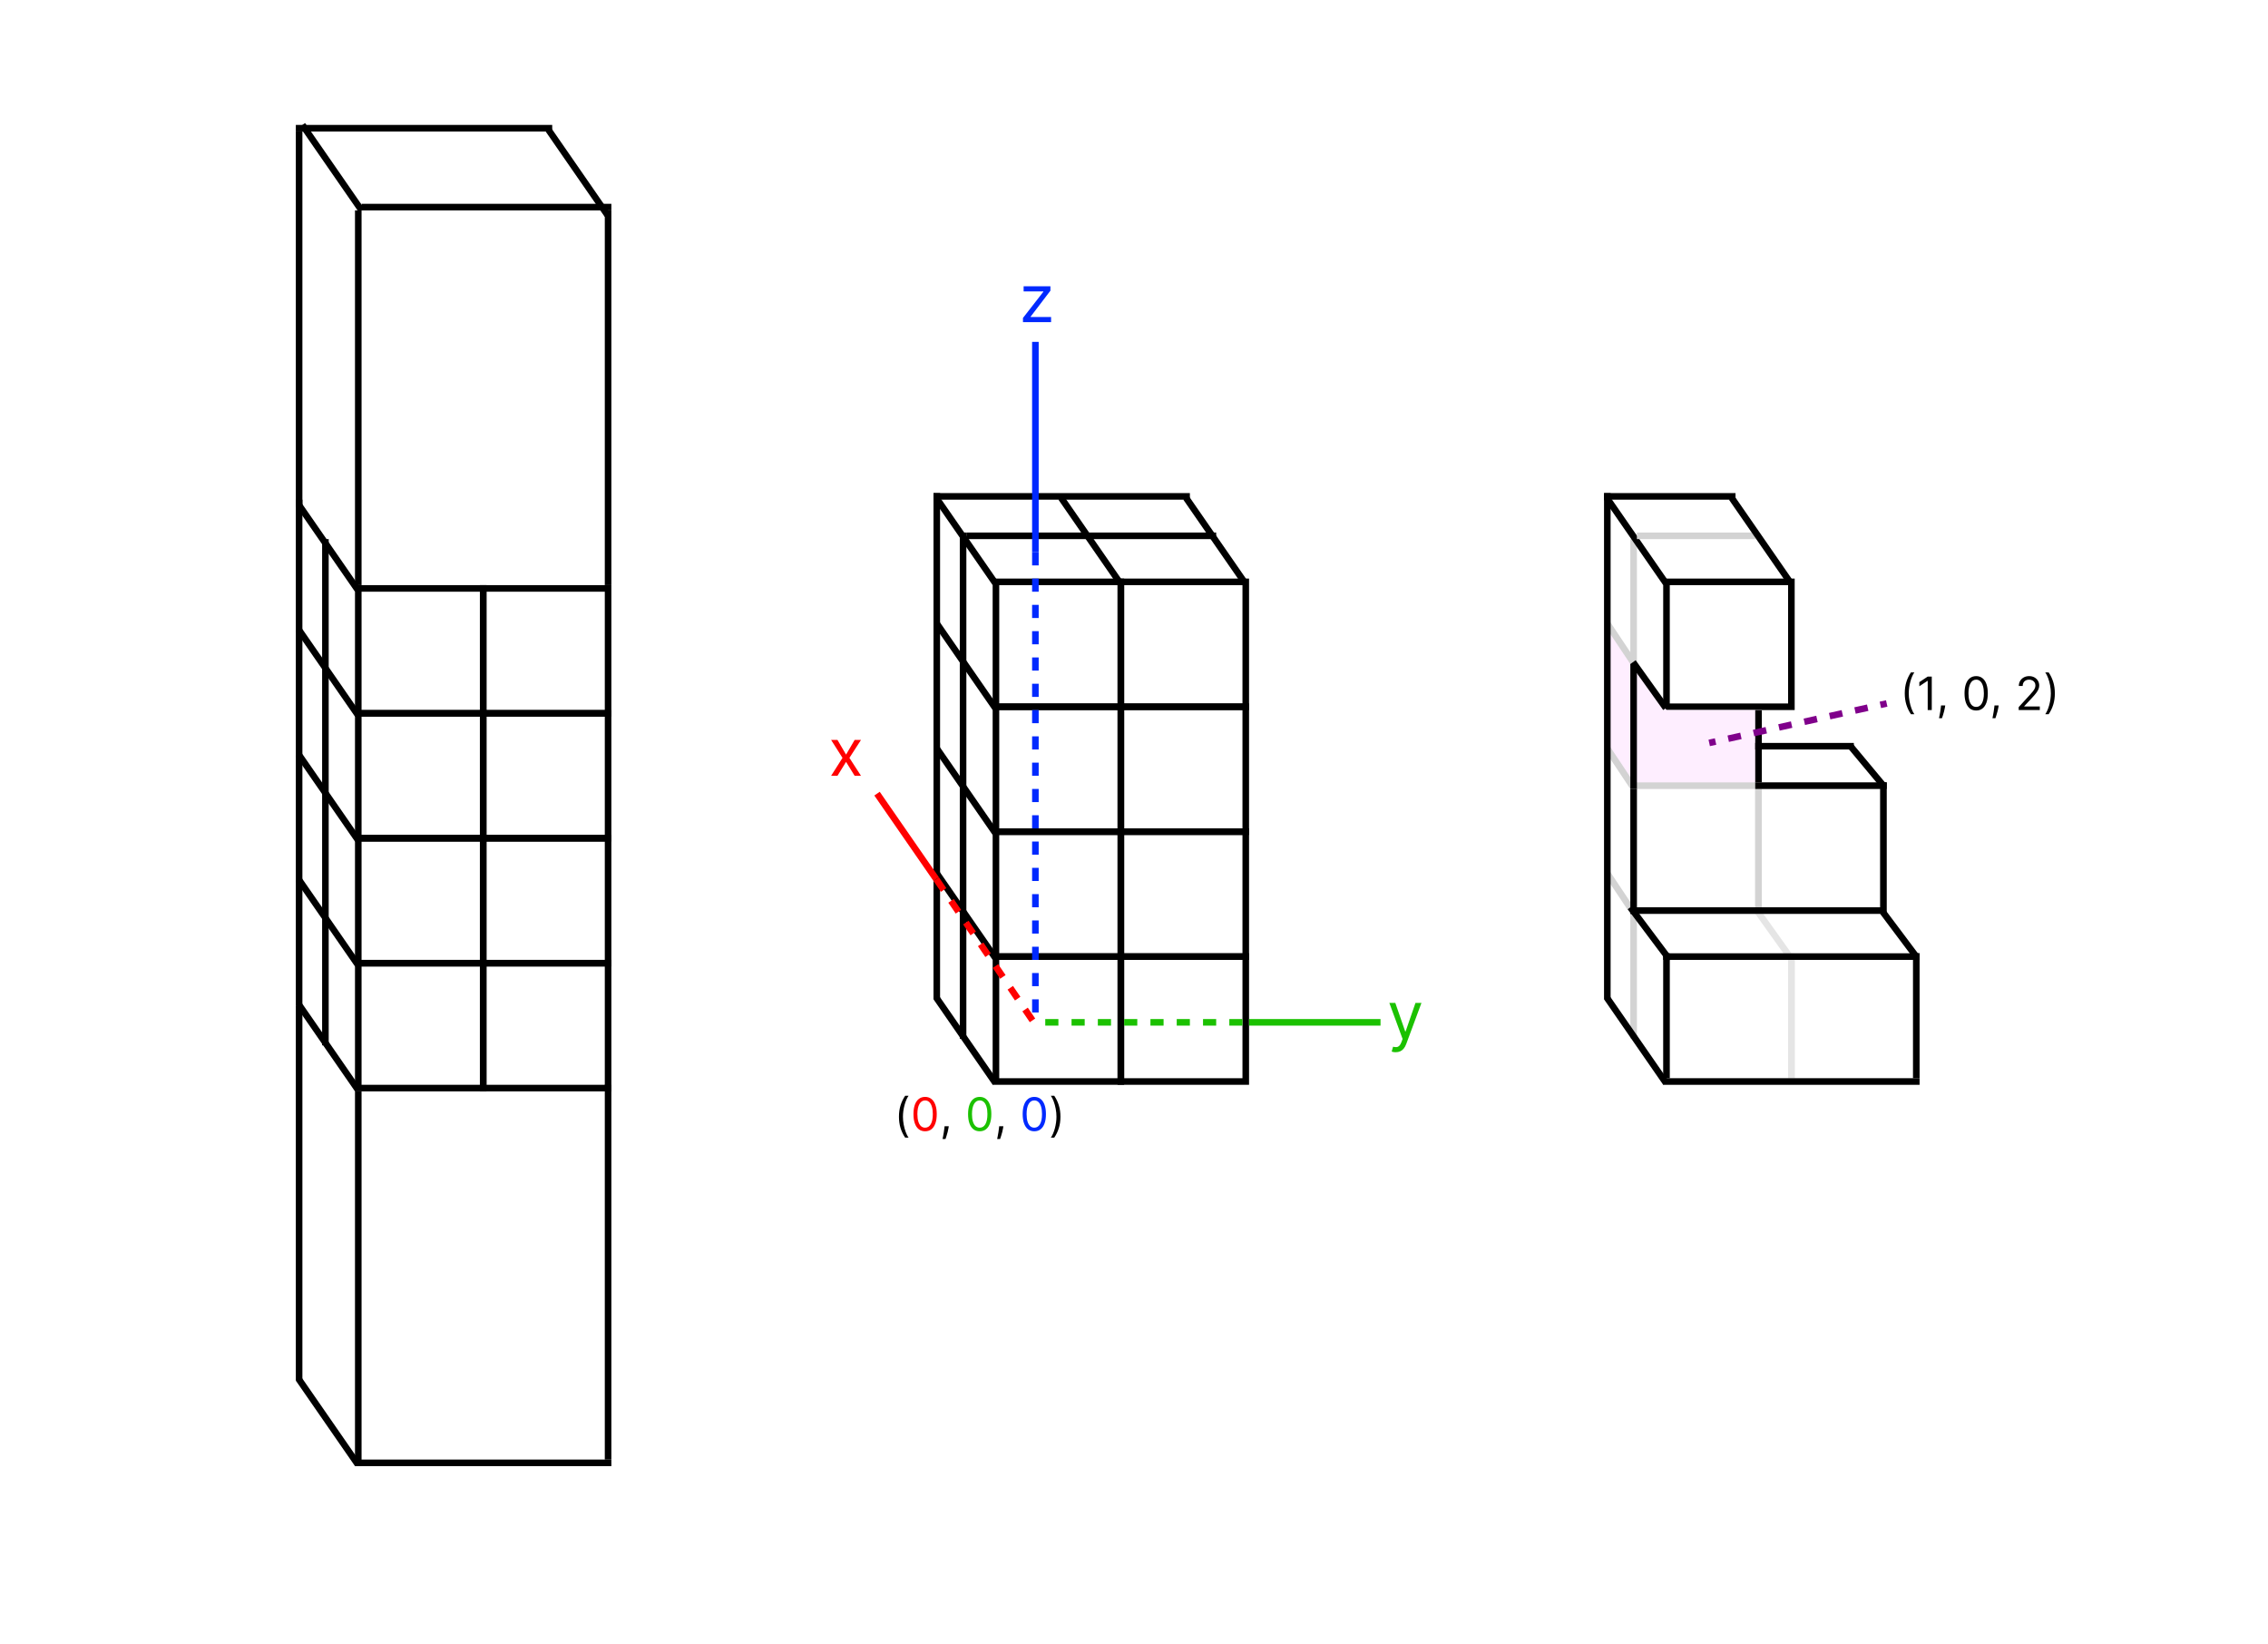 <svg width="345" height="250" viewBox="0 0 345 250" fill="none" xmlns="http://www.w3.org/2000/svg">
<rect width="345" height="250" fill="white"/>
<rect x="54.5" y="89.5" width="19" height="19" stroke="black"/>
<rect x="54.5" y="146.5" width="19" height="19" stroke="black"/>
<rect x="54.5" y="108.5" width="19" height="19" stroke="black"/>
<rect x="54.5" y="127.5" width="19" height="19" stroke="black"/>
<rect x="73.5" y="89.5" width="19" height="19" stroke="black"/>
<rect x="73.5" y="146.5" width="19" height="19" stroke="black"/>
<rect x="73.5" y="108.5" width="19" height="19" stroke="black"/>
<rect x="73.5" y="127.5" width="19" height="19" stroke="black"/>
<line x1="45.5" y1="153" x2="45.5" y2="76" stroke="black"/>
<line x1="49.5" y1="159" x2="49.5" y2="82" stroke="black"/>
<line x1="45.411" y1="76.715" x2="54.411" y2="89.715" stroke="black"/>
<line x1="45.411" y1="95.715" x2="54.411" y2="108.715" stroke="black"/>
<line x1="45.411" y1="114.715" x2="54.411" y2="127.715" stroke="black"/>
<line x1="45.411" y1="133.715" x2="54.411" y2="146.715" stroke="black"/>
<path d="M46 19L55 32" stroke="black"/>
<line x1="83.411" y1="19.715" x2="92.411" y2="32.715" stroke="black"/>
<line x1="45.411" y1="152.715" x2="54.411" y2="165.715" stroke="black"/>
<line x1="45.411" y1="209.715" x2="54.411" y2="222.715" stroke="black"/>
<line x1="45" y1="19.5" x2="84" y2="19.5" stroke="black"/>
<line x1="54" y1="222.5" x2="93" y2="222.5" stroke="black"/>
<line x1="55" y1="31.5" x2="93" y2="31.5" stroke="black"/>
<line x1="54.5" y1="32" x2="54.5" y2="89" stroke="black"/>
<line x1="45.5" y1="20" x2="45.5" y2="77" stroke="black"/>
<line x1="54.5" y1="166" x2="54.5" y2="223" stroke="black"/>
<line x1="45.5" y1="153" x2="45.5" y2="210" stroke="black"/>
<line x1="92.5" y1="32" x2="92.5" y2="89" stroke="black"/>
<line x1="92.5" y1="165" x2="92.5" y2="222" stroke="black"/>
<rect x="151.5" y="88.5" width="19" height="19" stroke="black"/>
<rect x="151.5" y="145.5" width="19" height="19" stroke="black"/>
<rect x="151.5" y="107.5" width="19" height="19" stroke="black"/>
<rect x="151.5" y="126.5" width="19" height="19" stroke="black"/>
<rect x="170.5" y="88.5" width="19" height="19" stroke="black"/>
<rect x="170.5" y="145.5" width="19" height="19" stroke="black"/>
<rect x="170.5" y="107.5" width="19" height="19" stroke="black"/>
<rect x="170.5" y="126.5" width="19" height="19" stroke="black"/>
<line x1="142.5" y1="152" x2="142.5" y2="75" stroke="black"/>
<line x1="146.5" y1="158" x2="146.5" y2="81" stroke="black"/>
<line x1="142.411" y1="75.715" x2="151.411" y2="88.715" stroke="black"/>
<line x1="142.411" y1="94.715" x2="151.411" y2="107.715" stroke="black"/>
<line x1="142.411" y1="113.715" x2="151.411" y2="126.715" stroke="black"/>
<line x1="142.411" y1="132.715" x2="151.411" y2="145.715" stroke="black"/>
<line x1="161.411" y1="75.715" x2="170.411" y2="88.715" stroke="black"/>
<line x1="180.411" y1="75.715" x2="189.411" y2="88.715" stroke="black"/>
<line x1="142.411" y1="151.715" x2="151.411" y2="164.715" stroke="black"/>
<line x1="133.411" y1="120.715" x2="142.411" y2="133.715" stroke="#FF0000"/>
<line x1="142.413" y1="133.718" x2="157.413" y2="155.718" stroke="#FF0000" stroke-dasharray="2 2"/>
<line x1="142" y1="75.5" x2="181" y2="75.5" stroke="black"/>
<line x1="147" y1="81.5" x2="185" y2="81.5" stroke="black"/>
<line x1="157.5" y1="52" x2="157.5" y2="84" stroke="#0029FF"/>
<line x1="157.5" y1="84" x2="157.5" y2="155" stroke="#0029FF" stroke-dasharray="2 2"/>
<line x1="210" y1="155.5" x2="190" y2="155.5" stroke="#1BC100"/>
<line x1="189" y1="155.5" x2="157" y2="155.5" stroke="#1BC100" stroke-dasharray="2 2"/>
<path d="M155.611 49V48.361L158.707 44.383V44.327H155.71V43.545H159.787V44.213L156.776 48.162V48.219H159.886V49H155.611Z" fill="#0029FF"/>
<path d="M212.307 160.045C212.165 160.045 212.038 160.034 211.927 160.01C211.816 159.989 211.739 159.967 211.696 159.946L211.909 159.207C212.113 159.259 212.293 159.278 212.449 159.264C212.605 159.25 212.744 159.18 212.864 159.055C212.987 158.932 213.1 158.732 213.202 158.455L213.358 158.028L211.341 152.545H212.25L213.756 156.892H213.812L215.318 152.545H216.227L213.912 158.795C213.808 159.077 213.679 159.31 213.525 159.495C213.371 159.682 213.192 159.821 212.989 159.911C212.787 160 212.56 160.045 212.307 160.045Z" fill="#1BC100"/>
<path d="M127.392 112.545L128.699 114.776L130.006 112.545H130.972L129.21 115.273L130.972 118H130.006L128.699 115.884L127.392 118H126.426L128.159 115.273L126.426 112.545H127.392Z" fill="#FF0000"/>
<path d="M136.746 169.852C136.746 169.226 136.827 168.65 136.989 168.125C137.153 167.598 137.387 167.113 137.69 166.67H138.207C138.088 166.835 137.976 167.037 137.872 167.277C137.769 167.516 137.679 167.778 137.601 168.065C137.523 168.35 137.462 168.645 137.417 168.95C137.374 169.255 137.352 169.556 137.352 169.852C137.352 170.247 137.39 170.647 137.467 171.053C137.543 171.459 137.646 171.836 137.775 172.184C137.904 172.532 138.048 172.815 138.207 173.034H137.69C137.387 172.592 137.153 172.108 136.989 171.582C136.827 171.055 136.746 170.479 136.746 169.852ZM144.323 171.304L144.283 171.572C144.255 171.761 144.212 171.964 144.154 172.179C144.098 172.394 144.039 172.597 143.978 172.788C143.916 172.979 143.866 173.13 143.826 173.243H143.378C143.4 173.137 143.428 172.997 143.463 172.823C143.498 172.649 143.533 172.454 143.567 172.239C143.604 172.025 143.634 171.806 143.657 171.582L143.687 171.304H144.323ZM152.629 171.304L152.589 171.572C152.561 171.761 152.518 171.964 152.46 172.179C152.403 172.394 152.345 172.597 152.283 172.788C152.222 172.979 152.171 173.13 152.132 173.243H151.684C151.706 173.137 151.734 172.997 151.769 172.823C151.803 172.649 151.838 172.454 151.873 172.239C151.91 172.025 151.939 171.806 151.963 171.582L151.992 171.304H152.629ZM161.312 169.852C161.312 170.479 161.23 171.055 161.066 171.582C160.904 172.108 160.671 172.592 160.368 173.034H159.851C159.97 172.87 160.081 172.668 160.184 172.428C160.288 172.189 160.379 171.927 160.457 171.642C160.535 171.355 160.595 171.06 160.639 170.755C160.683 170.448 160.706 170.147 160.706 169.852C160.706 169.458 160.668 169.058 160.591 168.652C160.515 168.246 160.412 167.869 160.283 167.521C160.154 167.173 160.01 166.889 159.851 166.67H160.368C160.671 167.113 160.904 167.598 161.066 168.125C161.23 168.65 161.312 169.226 161.312 169.852Z" fill="black"/>
<path d="M140.724 172.07C140.349 172.07 140.03 171.968 139.767 171.764C139.503 171.558 139.302 171.261 139.163 170.871C139.023 170.48 138.954 170.008 138.954 169.455C138.954 168.904 139.023 168.435 139.163 168.045C139.303 167.654 139.506 167.356 139.769 167.15C140.034 166.943 140.352 166.839 140.724 166.839C141.095 166.839 141.412 166.943 141.676 167.15C141.941 167.356 142.143 167.654 142.282 168.045C142.423 168.435 142.494 168.904 142.494 169.455C142.494 170.008 142.424 170.48 142.285 170.871C142.146 171.261 141.944 171.558 141.681 171.764C141.417 171.968 141.098 172.07 140.724 172.07ZM140.724 171.523C141.095 171.523 141.383 171.344 141.589 170.986C141.794 170.628 141.897 170.117 141.897 169.455C141.897 169.014 141.85 168.638 141.755 168.328C141.662 168.019 141.528 167.782 141.353 167.62C141.179 167.458 140.969 167.376 140.724 167.376C140.356 167.376 140.068 167.558 139.861 167.921C139.654 168.282 139.55 168.793 139.55 169.455C139.55 169.895 139.597 170.27 139.69 170.578C139.782 170.886 139.916 171.121 140.09 171.282C140.265 171.442 140.477 171.523 140.724 171.523Z" fill="#FF0000"/>
<path d="M149.029 172.07C148.655 172.07 148.336 171.968 148.072 171.764C147.809 171.558 147.607 171.261 147.468 170.871C147.329 170.48 147.259 170.008 147.259 169.455C147.259 168.904 147.329 168.435 147.468 168.045C147.609 167.654 147.811 167.356 148.075 167.15C148.34 166.943 148.658 166.839 149.029 166.839C149.401 166.839 149.718 166.943 149.981 167.15C150.247 167.356 150.449 167.654 150.588 168.045C150.729 168.435 150.799 168.904 150.799 169.455C150.799 170.008 150.73 170.48 150.59 170.871C150.451 171.261 150.25 171.558 149.986 171.764C149.723 171.968 149.404 172.07 149.029 172.07ZM149.029 171.523C149.401 171.523 149.689 171.344 149.894 170.986C150.1 170.628 150.203 170.117 150.203 169.455C150.203 169.014 150.155 168.638 150.061 168.328C149.968 168.019 149.834 167.782 149.658 167.62C149.484 167.458 149.275 167.376 149.029 167.376C148.661 167.376 148.374 167.558 148.167 167.921C147.96 168.282 147.856 168.793 147.856 169.455C147.856 169.895 147.902 170.27 147.995 170.578C148.088 170.886 148.221 171.121 148.395 171.282C148.571 171.442 148.782 171.523 149.029 171.523Z" fill="#1BC100"/>
<path d="M157.335 172.07C156.96 172.07 156.641 171.968 156.378 171.764C156.114 171.558 155.913 171.261 155.774 170.871C155.635 170.48 155.565 170.008 155.565 169.455C155.565 168.904 155.635 168.435 155.774 168.045C155.915 167.654 156.117 167.356 156.38 167.15C156.646 166.943 156.964 166.839 157.335 166.839C157.706 166.839 158.024 166.943 158.287 167.15C158.552 167.356 158.754 167.654 158.894 168.045C159.034 168.435 159.105 168.904 159.105 169.455C159.105 170.008 159.035 170.48 158.896 170.871C158.757 171.261 158.555 171.558 158.292 171.764C158.028 171.968 157.709 172.07 157.335 172.07ZM157.335 171.523C157.706 171.523 157.995 171.344 158.2 170.986C158.406 170.628 158.508 170.117 158.508 169.455C158.508 169.014 158.461 168.638 158.367 168.328C158.274 168.019 158.14 167.782 157.964 167.62C157.79 167.458 157.58 167.376 157.335 167.376C156.967 167.376 156.68 167.558 156.472 167.921C156.265 168.282 156.162 168.793 156.162 169.455C156.162 169.895 156.208 170.27 156.301 170.578C156.394 170.886 156.527 171.121 156.701 171.282C156.877 171.442 157.088 171.523 157.335 171.523Z" fill="#0029FF"/>
<path d="M244 95L249 101.5V120.5L244 114V95Z" fill="#FEEEFF"/>
<rect x="253.5" y="88.5" width="19" height="19" stroke="black"/>
<path d="M248 100L253.5 108H268V120H248V100Z" fill="#FEEEFF"/>
<rect x="253.5" y="145.5" width="19" height="19" stroke="#E5E5E5"/>
<rect x="267.5" y="119.5" width="19" height="19" stroke="#D3D3D3"/>
<rect x="248.5" y="119.5" width="19" height="19" stroke="#D3D3D3"/>
<rect x="272.5" y="145.5" width="19" height="19" stroke="#E5E5E5"/>
<line x1="244.416" y1="113.723" x2="248.416" y2="119.723" stroke="#D3D3D3"/>
<line x1="244.416" y1="132.723" x2="248.416" y2="138.723" stroke="#D3D3D3"/>
<line x1="244.416" y1="94.723" x2="248.416" y2="100.723" stroke="#D3D3D3"/>
<line x1="244.5" y1="152" x2="244.5" y2="75" stroke="black"/>
<line x1="248.5" y1="158" x2="248.5" y2="139" stroke="#D3D3D3"/>
<line x1="248.5" y1="120" x2="248.5" y2="101" stroke="black"/>
<line x1="286.5" y1="138" x2="286.5" y2="119" stroke="black"/>
<line x1="248.5" y1="139" x2="248.5" y2="120" stroke="black"/>
<line x1="253.5" y1="164" x2="253.5" y2="145" stroke="black"/>
<line x1="291.5" y1="164" x2="291.5" y2="145" stroke="black"/>
<line x1="248.5" y1="101" x2="248.5" y2="82" stroke="#D3D3D3"/>
<line x1="267.5" y1="119" x2="267.5" y2="108" stroke="black"/>
<line x1="244.411" y1="75.715" x2="253.411" y2="88.715" stroke="black"/>
<line x1="248.407" y1="100.709" x2="253.407" y2="107.709" stroke="black"/>
<path d="M248 138L254 146" stroke="black"/>
<line x1="249" y1="81.5" x2="267" y2="81.5" stroke="#D3D3D3"/>
<line x1="263.411" y1="75.715" x2="272.411" y2="88.715" stroke="black"/>
<line x1="267.407" y1="138.709" x2="272.407" y2="145.709" stroke="#E5E5E5"/>
<path d="M286.407 138.709L291.5 145.5" stroke="black"/>
<path d="M281.5 113.5L286.5 119.5" stroke="black"/>
<line x1="244.411" y1="151.715" x2="253.411" y2="164.715" stroke="black"/>
<line x1="244" y1="75.5" x2="264" y2="75.5" stroke="black"/>
<line x1="267" y1="113.5" x2="282" y2="113.5" stroke="black"/>
<line x1="267" y1="119.5" x2="287" y2="119.5" stroke="black"/>
<path d="M289.746 105.455C289.746 104.828 289.827 104.252 289.989 103.727C290.153 103.2 290.387 102.715 290.69 102.273H291.207C291.088 102.437 290.976 102.639 290.872 102.879C290.769 103.118 290.679 103.381 290.601 103.667C290.523 103.952 290.462 104.247 290.417 104.552C290.374 104.857 290.352 105.158 290.352 105.455C290.352 105.849 290.39 106.249 290.467 106.655C290.543 107.061 290.646 107.438 290.775 107.786C290.904 108.134 291.048 108.418 291.207 108.636H290.69C290.387 108.194 290.153 107.71 289.989 107.185C289.827 106.658 289.746 106.081 289.746 105.455ZM293.853 102.909V108H293.236V103.555H293.207L291.964 104.381V103.754L293.236 102.909H293.853ZM295.901 107.304L295.861 107.572C295.833 107.761 295.79 107.964 295.732 108.179C295.676 108.394 295.617 108.597 295.556 108.788C295.494 108.979 295.444 109.13 295.404 109.243H294.957C294.978 109.137 295.006 108.997 295.041 108.823C295.076 108.649 295.111 108.454 295.146 108.239C295.182 108.025 295.212 107.806 295.235 107.582L295.265 107.304H295.901ZM300.607 108.07C300.233 108.07 299.914 107.968 299.65 107.764C299.387 107.558 299.186 107.261 299.046 106.871C298.907 106.48 298.838 106.008 298.838 105.455C298.838 104.904 298.907 104.435 299.046 104.045C299.187 103.654 299.389 103.356 299.653 103.15C299.918 102.943 300.236 102.839 300.607 102.839C300.979 102.839 301.296 102.943 301.559 103.15C301.825 103.356 302.027 103.654 302.166 104.045C302.307 104.435 302.377 104.904 302.377 105.455C302.377 106.008 302.308 106.48 302.169 106.871C302.029 107.261 301.828 107.558 301.564 107.764C301.301 107.968 300.982 108.07 300.607 108.07ZM300.607 107.523C300.979 107.523 301.267 107.344 301.472 106.986C301.678 106.628 301.781 106.117 301.781 105.455C301.781 105.014 301.733 104.638 301.639 104.328C301.546 104.019 301.412 103.782 301.236 103.62C301.062 103.458 300.853 103.376 300.607 103.376C300.24 103.376 299.952 103.558 299.745 103.921C299.538 104.282 299.434 104.793 299.434 105.455C299.434 105.895 299.481 106.27 299.573 106.578C299.666 106.886 299.8 107.121 299.974 107.282C300.149 107.442 300.36 107.523 300.607 107.523ZM304.029 107.304L303.989 107.572C303.961 107.761 303.918 107.964 303.86 108.179C303.804 108.394 303.745 108.597 303.684 108.788C303.622 108.979 303.572 109.13 303.532 109.243H303.085C303.106 109.137 303.134 108.997 303.169 108.823C303.204 108.649 303.239 108.454 303.273 108.239C303.31 108.025 303.34 107.806 303.363 107.582L303.393 107.304H304.029ZM307.075 108V107.553L308.755 105.713C308.952 105.498 309.115 105.31 309.242 105.151C309.37 104.991 309.465 104.84 309.526 104.699C309.589 104.556 309.62 104.407 309.62 104.251C309.62 104.072 309.577 103.917 309.491 103.787C309.407 103.656 309.291 103.555 309.143 103.483C308.996 103.412 308.83 103.376 308.646 103.376C308.45 103.376 308.28 103.417 308.134 103.498C307.99 103.578 307.878 103.69 307.798 103.834C307.72 103.978 307.681 104.147 307.681 104.341H307.095C307.095 104.043 307.164 103.781 307.301 103.555C307.439 103.33 307.626 103.154 307.863 103.028C308.101 102.902 308.369 102.839 308.666 102.839C308.964 102.839 309.228 102.902 309.459 103.028C309.689 103.154 309.87 103.324 310.001 103.538C310.132 103.752 310.197 103.99 310.197 104.251C310.197 104.439 310.163 104.622 310.095 104.801C310.029 104.978 309.913 105.176 309.747 105.395C309.583 105.612 309.355 105.877 309.063 106.19L307.92 107.413V107.453H310.286V108H307.075ZM312.576 105.455C312.576 106.081 312.494 106.658 312.33 107.185C312.167 107.71 311.935 108.194 311.631 108.636H311.114C311.234 108.472 311.345 108.27 311.447 108.03C311.552 107.791 311.643 107.529 311.721 107.244C311.799 106.958 311.859 106.662 311.902 106.357C311.947 106.05 311.969 105.75 311.969 105.455C311.969 105.06 311.931 104.66 311.855 104.254C311.779 103.848 311.676 103.471 311.547 103.123C311.418 102.775 311.273 102.491 311.114 102.273H311.631C311.935 102.715 312.167 103.2 312.33 103.727C312.494 104.252 312.576 104.828 312.576 105.455Z" fill="black"/>
<line x1="253" y1="164.5" x2="292" y2="164.5" stroke="black"/>
<line x1="253" y1="145.5" x2="292" y2="145.5" stroke="black"/>
<line x1="248" y1="138.5" x2="287" y2="138.5" stroke="black"/>
<path d="M260.108 113.488L261.073 113.274L260.856 112.298L259.892 112.512L260.108 113.488ZM263.001 112.845L264.93 112.417L264.713 111.44L262.784 111.869L263.001 112.845ZM266.858 111.988L268.787 111.56L268.57 110.583L266.642 111.012L266.858 111.988ZM270.716 111.131L272.644 110.702L272.427 109.726L270.499 110.155L270.716 111.131ZM274.573 110.274L276.501 109.845L276.284 108.869L274.356 109.298L274.573 110.274ZM278.43 109.417L280.358 108.988L280.142 108.012L278.213 108.44L278.43 109.417ZM282.287 108.56L284.216 108.131L283.999 107.155L282.07 107.583L282.287 108.56ZM286.144 107.702L287.108 107.488L286.892 106.512L285.927 106.726L286.144 107.702Z" fill="#80008B"/>
</svg>
